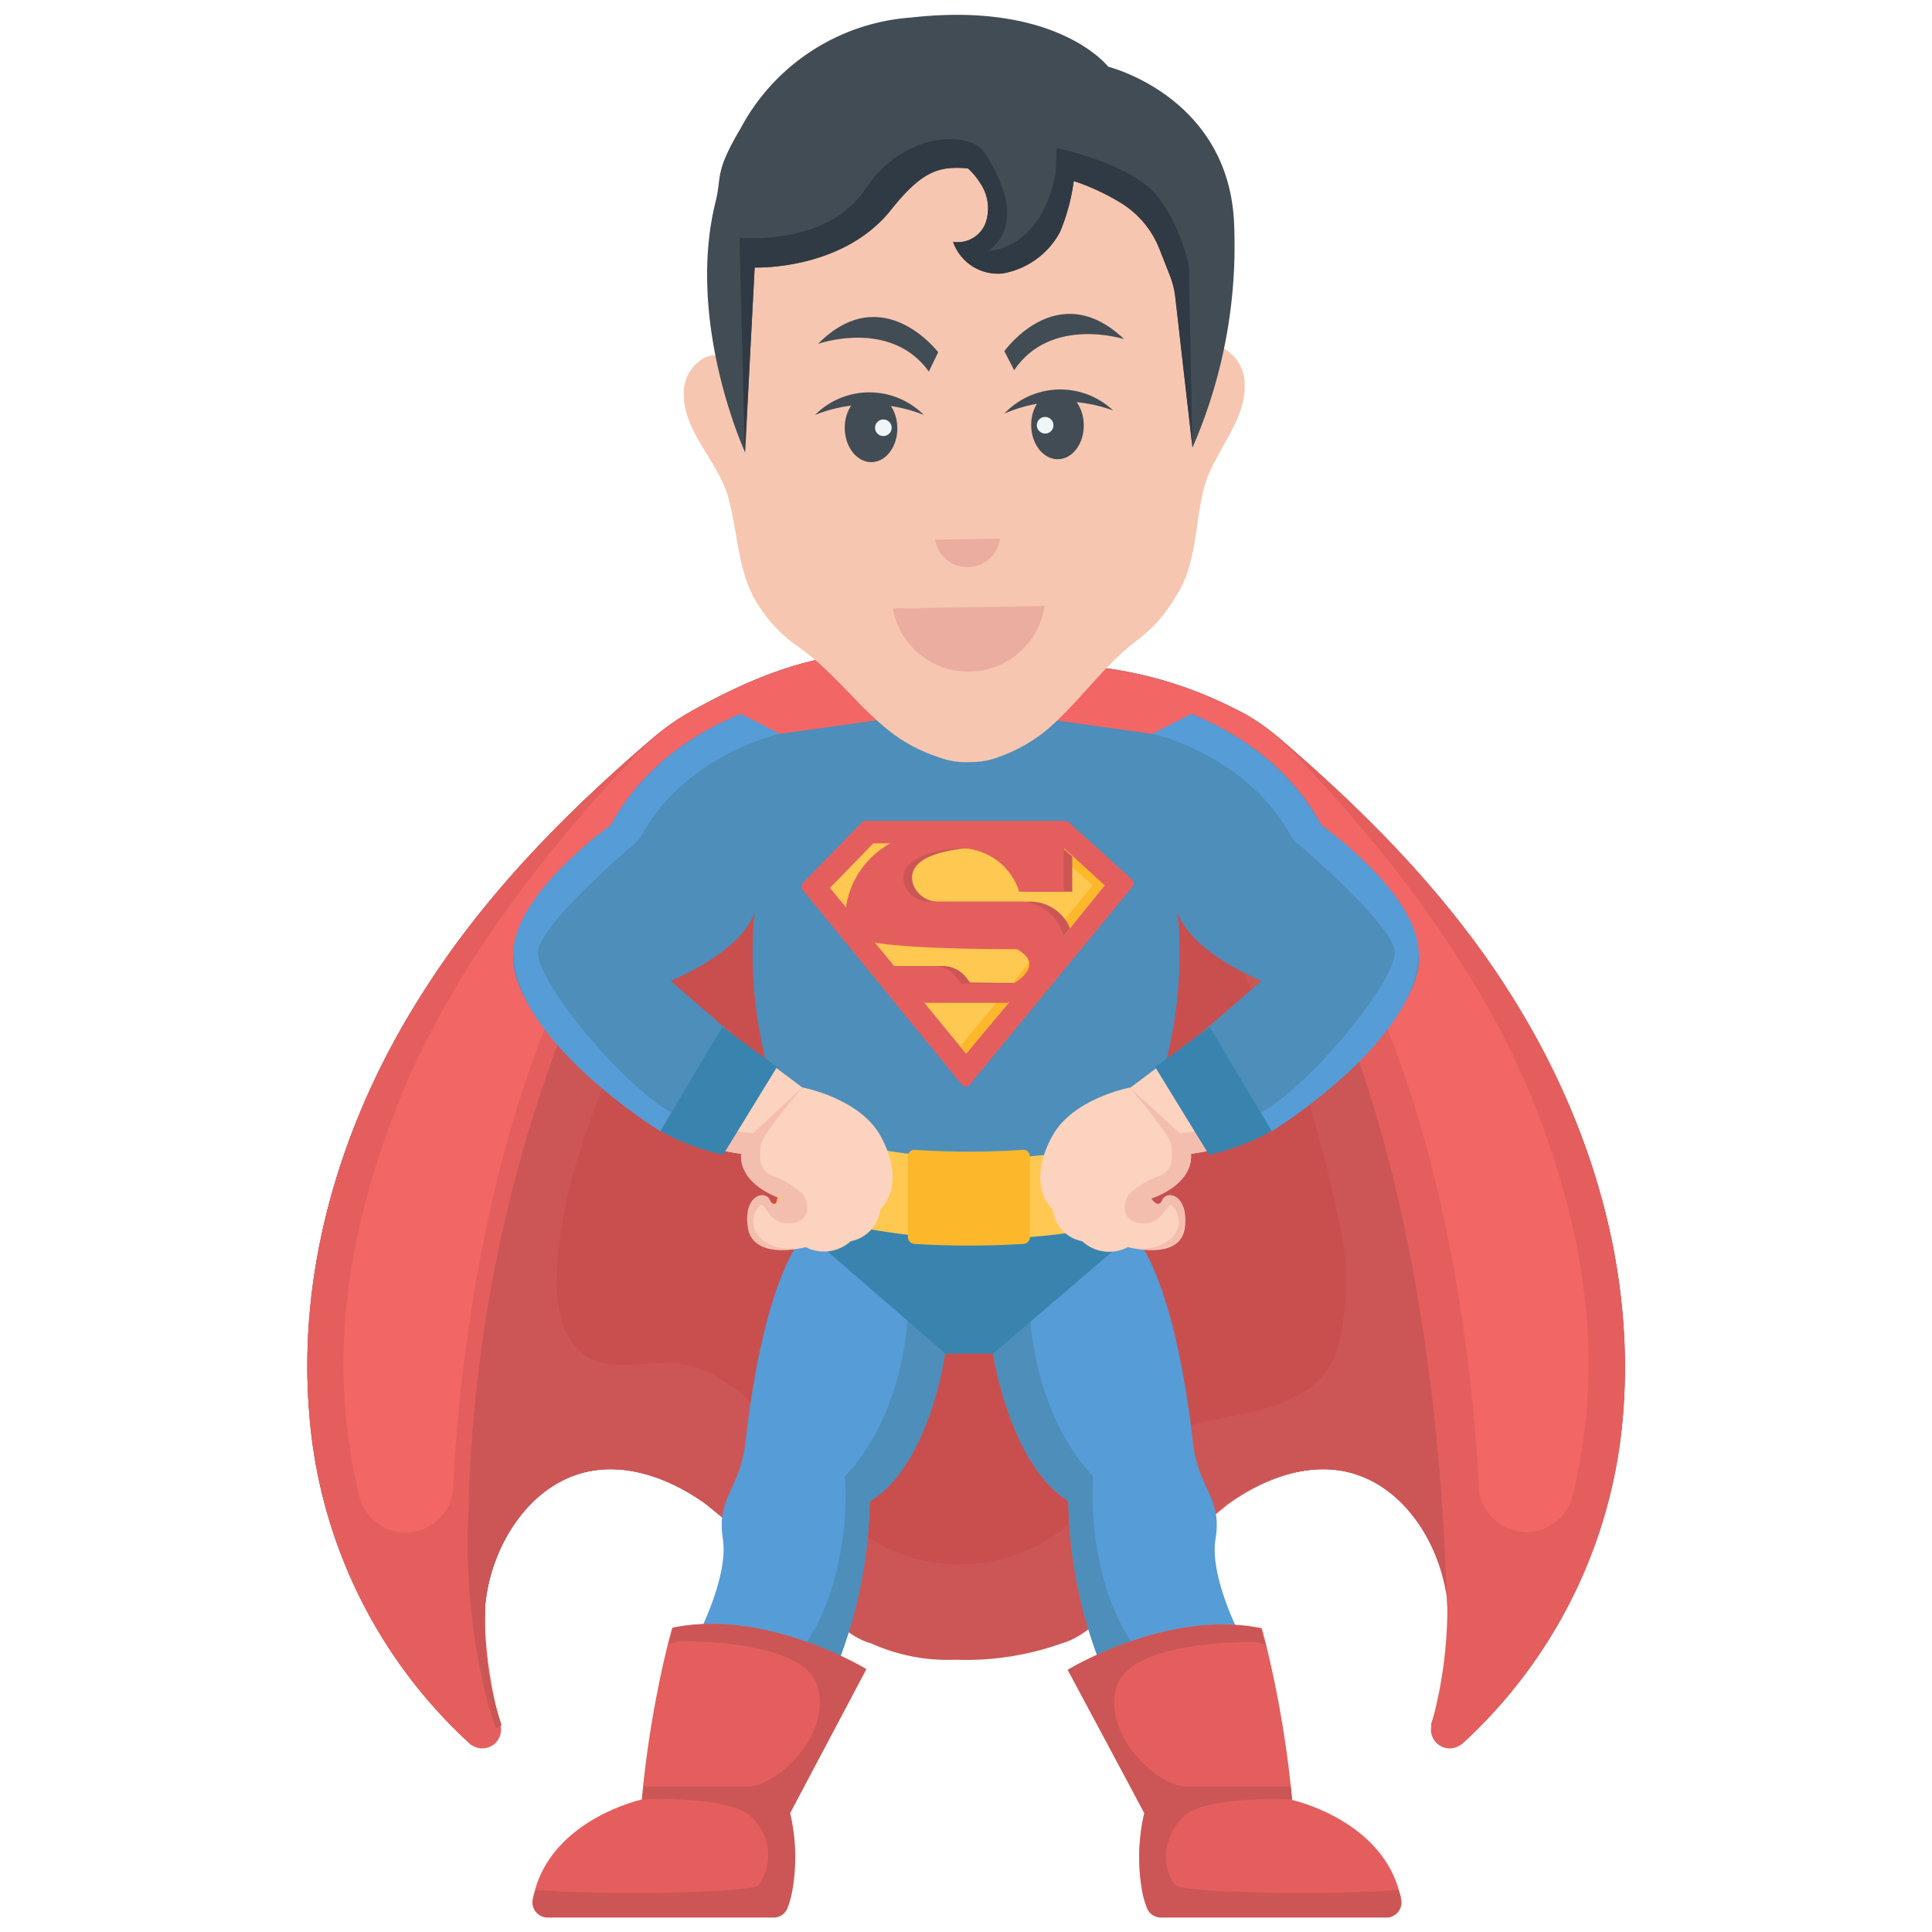 <svg xmlns="http://www.w3.org/2000/svg" data-name="Layer 1" viewBox="0 0 130 130" id="hero"><path fill="#424c54" d="M101.75,67.06C97.53,60.31,92,54.74,86,49.6a14.4,14.4,0,0,0-2.19-1.54c-7.13-3.81-12.66-3.42-18.48-3.46V43.36c-7.45.6-10.93,0-19.21,4.72A17,17,0,0,0,44,49.6c-6,5.14-11.5,10.71-15.72,17.46C23,75.41,20,85.3,20.81,95.11a33.56,33.56,0,0,0,10.9,22.3c1.88-1.23.25-.17,1.68-1.09l.33-.22v0a.24.24,0,0,1,0-.08,21.39,21.39,0,0,1-1.07-7.87c0-.1,0-.15,0-.15.38-4,3-8.2,7-9,2.73-.54,5.56.57,7.83,2.19a79.79,79.79,0,0,1,6.22,5.57,12.78,12.78,0,0,0,4.92,3,5.86,5.86,0,0,0,5.45-1,5.08,5.08,0,0,0,1-1.17,5.08,5.08,0,0,0,1,1.17,5.86,5.86,0,0,0,5.45,1,12.78,12.78,0,0,0,4.92-3,79.79,79.79,0,0,1,6.22-5.57c2.27-1.62,5.1-2.73,7.83-2.19,4,.79,6.61,4.94,7,9,0,0,0,.05,0,.15A21.39,21.39,0,0,1,96.31,116a.24.24,0,0,1,0,.08v0l.33.22c1.43.92-.2-.14,1.68,1.09a33.56,33.56,0,0,0,10.9-22.3C110,85.3,107,75.41,101.75,67.06Z"></path><path fill="#f26666" d="M101.75,67.06C97.53,60.31,92,54.74,86,49.6a14.4,14.4,0,0,0-2.19-1.54c-7.13-3.81-12.66-3.42-18.48-3.46V43.36c-7.45.6-10.93,0-19.21,4.72A17,17,0,0,0,44,49.6c-6,5.14-11.5,10.71-15.72,17.46C23,75.41,20,85.3,20.81,95.11a33.56,33.56,0,0,0,10.9,22.3c1.88-1.23.25-.17,1.68-1.09l.33-.22v0a.24.24,0,0,1,0-.08,21.39,21.39,0,0,1-1.07-7.87c0-.1,0-.15,0-.15.38-4,3-8.2,7-9,2.73-.54,5.56.57,7.83,2.19a79.79,79.79,0,0,1,6.22,5.57,12.78,12.78,0,0,0,4.92,3,5.86,5.86,0,0,0,5.45-1,5.08,5.08,0,0,0,1-1.17,5.08,5.08,0,0,0,1,1.17,5.86,5.86,0,0,0,5.45,1,12.78,12.78,0,0,0,4.92-3,79.79,79.79,0,0,1,6.22-5.57c2.27-1.62,5.1-2.73,7.83-2.19,4,.79,6.61,4.94,7,9,0,0,0,.05,0,.15A21.39,21.39,0,0,1,96.31,116a.24.24,0,0,1,0,.08v0l.33.22c1.43.92-.2-.14,1.68,1.09a33.56,33.56,0,0,0,10.9-22.3C110,85.3,107,75.41,101.75,67.06Z"></path><path fill="#e55e5e" d="M32.63,108c1.4-44.7,18-57,18.49-57.37-17.78,10-20.26,41.95-20.62,49.25,0,.07,0,.14,0,.21a3.21,3.21,0,0,1-6.33.55c-1.55-6.47-1.93-14.9,2.61-26.37C30.76,64.16,38.61,55,44,49.6c-6,5.14-11.5,10.71-15.71,17.46C23,75.41,20,85.3,20.81,95.11a33.56,33.56,0,0,0,10.87,22.27,1.26,1.26,0,0,0,2-1.28v0s0,0,0-.08a29.58,29.58,0,0,1-1.07-7.87C32.63,108,32.63,108,32.63,108Z"></path><path fill="#cc5656" d="M98.48,101.78a96.52,96.52,0,0,0-8.85-38.36C87.68,59.2,84.68,53.2,80,51.49c-.49,2-4.25,6.27-3.39,8.35,1.36,3.31-32,4.2-30.62.89.86-2.08,4.48-7.22,4-9.24-4.67,1.71-7.67,7.71-9.62,11.93a96.52,96.52,0,0,0-8.85,38.36,42.94,42.94,0,0,0,1.31,12.84c.17.57.35,1.14.56,1.7l.33-.22v0a.24.24,0,0,1,0-.08,21.39,21.39,0,0,1-1.07-7.87c0-.1,0-.15,0-.15.38-4,3-8.2,7-9,2.73-.54,5.56.57,7.83,2.19a79.79,79.79,0,0,1,6.22,5.57c1.45,1.28,3.06,3.31,4.92,3.82a12.54,12.54,0,0,0,5.69,1.1,19.21,19.21,0,0,0,7.13-1.1c1.86-.51,3.47-2.54,4.92-3.82a79.79,79.79,0,0,1,6.22-5.57c2.27-1.62,5.1-2.73,7.83-2.19,4,.79,6.61,4.94,7,9,0,0,0,.05,0,.15A21.39,21.39,0,0,1,96.31,116a.24.24,0,0,1,0,.08v0l.33.22c.21-.56.39-1.13.56-1.7A42.94,42.94,0,0,0,98.48,101.78Z"></path><path fill="#e55e5e" d="M97.37,108C96,63.27,79.4,51,78.88,50.6c17.78,10,20.26,41.95,20.62,49.25,0,.07,0,.14,0,.21a3.21,3.21,0,0,0,6.33.55c1.55-6.47,1.93-14.9-2.61-26.37C99.24,64.16,91.39,55,86,49.6c6,5.14,11.5,10.71,15.71,17.46C107,75.41,110,85.3,109.19,95.11a33.56,33.56,0,0,1-10.87,22.27,1.26,1.26,0,0,1-2-1.28v0s0,0,0-.08a29.58,29.58,0,0,0,1.07-7.87C97.37,108,97.37,108,97.37,108Z"></path><path fill="#c94f4f" d="M90.31,83.22c.45,2.1.33,6.62-.71,8.5s-3.25,2.8-5.35,3.29-4.31.7-6.2,1.75c-2.64,1.45-4.2,4.28-6.55,6.16a11.4,11.4,0,0,1-13.85,0c-2.22-1.79-3.66-4.35-5.4-6.61s-4.08-4.37-6.93-4.58c-1.87-.14-3.88.55-5.55-.3-2-1-2.42-3.64-2.31-5.86.29-5.93,2.67-11.53,5-17,1.45-3.36,3-6.86,5.84-9.18s6.24-3.07,9.69-3.57a59.71,59.71,0,0,1,20.35.59c2.35.47,5,1.35,5.92,3.56.82,2-.71,3.49-.49,5.39s2.68,3.81,3.34,5.76A93,93,0,0,1,90.31,83.22Z"></path><path fill="#569cd6" d="M84 111.13l-2.82.34-4 .47-3 .36A31.28 31.28 0 0 1 71.89 101c-4-2.49-5.1-10.1-5.1-10.1l2.51-2.57L74.54 83l.85-.87c3.25 2.49 4.5 11.56 4.87 14.85s2 3.73 1.53 6.58S84 111.13 84 111.13zM58.52 101a31.39 31.39 0 0 1-2.29 11.26l-3-.36-6.79-.81s2.64-4.69 2.2-7.54 1.16-3.28 1.53-6.58S51.77 84.65 55 82.16l6.08 6.2 2.52 2.58S62.57 98.55 58.52 101z"></path><path fill="none" d="M37.27,126a21.56,21.56,0,0,0,5.84,1.13C40.41,126.5,37.27,126,37.27,126Z"></path><path fill="#4d8eba" d="M77.18 111.94l-3 .36A31.28 31.28 0 0 1 71.89 101c-4-2.49-5.1-10.1-5.1-10.1l2.51-2.57c.1 1.88.7 7.23 4.25 11 0 0-.64 7.37 3.32 12.18C77 111.65 77.09 111.8 77.18 111.94zM61.1 88.36l2.52 2.58s-1 7.61-5.1 10.1a31.39 31.39 0 0 1-2.29 11.26l-3-.36a4 4 0 0 1 .32-.43c3.95-4.81 3.31-12.18 3.31-12.18C60.4 95.59 61 90.22 61.1 88.36z"></path><path fill="#e55e5e" d="M93.24,129H78.12a1.07,1.07,0,0,1-.71-.28,1.14,1.14,0,0,1-.25-.39,6.51,6.51,0,0,1-.29-1A13.06,13.06,0,0,1,77,122l-5.1-9.66s6.69-4.09,13-2.78c0,0,.11.39.29,1.09a72.53,72.53,0,0,1,1.67,9.59l.09.88s5.83,1.27,7.18,6.08c.06.21.12.42.16.64A1,1,0,0,1,93.24,129Z"></path><path fill="#cc5656" d="M94.26,127.8c0-.22-.1-.43-.16-.64h0c-3.7.35-14.49.27-15-.33-.85-1-1-2.8.37-4.44s7.47-1.3,7.47-1.3l-.09-.88s-5,0-7,0-5.68-3.49-4.71-6.72,9.41-3,9.41-3l.58.18c-.18-.7-.29-1.09-.29-1.09-6.29-1.31-13,2.78-13,2.78L77,122a13.06,13.06,0,0,0-.12,5.36,6.51,6.51,0,0,0,.29,1,1,1,0,0,0,.25.39,1.07,1.07,0,0,0,.71.28H93.24A1,1,0,0,0,94.26,127.8Z"></path><path fill="#e55e5e" d="M36.92,129H52a1,1,0,0,0,.7-.28,1.16,1.16,0,0,0,.26-.39,6.51,6.51,0,0,0,.29-1,13.06,13.06,0,0,0-.12-5.36l5.1-9.66s-6.69-4.09-13-2.78c0,0-.11.39-.29,1.09a72.53,72.53,0,0,0-1.67,9.59l-.09.88s-5.83,1.27-7.18,6.08c-.06.21-.12.42-.16.64A1,1,0,0,0,36.92,129Z"></path><path fill="#cc5656" d="M35.9,127.8c0-.22.1-.43.16-.64h0c3.7.35,14.49.27,15-.33a3.5,3.5,0,0,0-.37-4.44c-1.32-1.64-7.47-1.3-7.47-1.3l.09-.88s5,0,7,0S56,116.67,55,113.44s-9.41-3-9.41-3l-.58.18c.18-.7.29-1.09.29-1.09,6.29-1.31,13,2.78,13,2.78L53.17,122a13.06,13.06,0,0,1,.12,5.36,6.51,6.51,0,0,1-.29,1,1,1,0,0,1-1,.67H36.92A1,1,0,0,1,35.9,127.8Z"></path><path fill="#3884af" d="M52.46,78.45l1,3.83,10.15,8.8,3.22,0,10.3-8.82,1-3.83C65.28,83.59,56.76,80.46,52.46,78.45Z"></path><path fill="#4d8eba" d="M95.46,64.13c-.51-4-6.55-8.62-6.55-8.62-4.34-8-14.26-9-14.89-9.07h0l-8.71,2.37L65,48.74h0l-.25.07L56,46.44h0c-.63.06-10.55,1.07-14.89,9.07,0,0-6,4.66-6.55,8.62C34,68.68,43.83,76.55,46.36,76.92L52,72.83a13.29,13.29,0,0,0,1.11,2.35c3.3,5.5,4.76,6.06,4.76,6.06H72.14s1.46-.56,4.76-6.06A13.29,13.29,0,0,0,78,72.83l5.64,4.09C86.18,76.55,96,68.68,95.46,64.13ZM45.13,66s4.79-1.92,5.64-4.63a29.7,29.7,0,0,0,.82,10.23Zm33.29,5.6a29.7,29.7,0,0,0,.82-10.23c.85,2.71,5.64,4.63,5.64,4.63Z"></path><path fill="#569cd6" d="M34.55,64.13c0,5.91,9.9,12,9.9,12l.71-1.28C41.88,73.05,36,65.93,36.2,64S43,56.5,43,56.5c3-5.74,9.46-7.12,9.46-7.12L56,46.44c-.63.06-10.55,1.07-14.89,9.07C41.1,55.51,34.57,60.14,34.55,64.13Z"></path><polygon fill="#f26666" points="59.14 48.45 52.48 49.38 49.09 47.64 55.72 45.73 58.44 45.73 59.14 48.45"></polygon><path fill="#569cd6" d="M95.46,64.13c0,5.91-9.9,12-9.9,12l-.71-1.28c3.28-1.77,9.13-8.89,9-10.81S87,56.5,87,56.5c-3-5.74-9.46-7.12-9.46-7.12L74,46.44c.63.06,10.55,1.07,14.89,9.07C88.91,55.51,95.44,60.14,95.46,64.13Z"></path><polygon fill="#f26666" points="70.87 48.45 77.53 49.38 80.92 47.64 74.29 45.73 71.57 45.73 70.87 48.45"></polygon><path fill="#ffc850" d="M77,76.36a38.84,38.84,0,0,1-23.51-.49q-.65,2.61-1.3,5.21A42.84,42.84,0,0,0,77,81.93Z"></path><path fill="#fcb72b" d="M68.82,77.37a54.81,54.81,0,0,1-7.25,0,.44.44,0,0,0-.48.45v5.42a.47.47,0,0,0,.43.46,60.24,60.24,0,0,0,7.36,0,.46.46,0,0,0,.42-.46V77.82A.44.44,0,0,0,68.82,77.37Z"></path><path fill="#fcd3be" d="M78.22,80.74c-.29.67-.76-.1-.76-.1s2.81-.86,2.68-3a28.89,28.89,0,0,0,4-.89c-1.25-2.26-2.77-4.34-4.06-6.58l-4,3s-3.85.71-5.26,3.25-.73,4.27,0,4.94a2.48,2.48,0,0,0,2,2.16,2.68,2.68,0,0,0,3.05.41l.07,0c.47.11,3.5.77,3.78-1.3C80,80.39,78.52,80.07,78.22,80.74Z"></path><path fill="#f4beae" d="M78.22,80.74c-.29.67-.76-.1-.76-.1s2.81-.86,2.68-3a28.89,28.89,0,0,0,4-.89c-.28-.51-.58-1-.88-1.5a11.39,11.39,0,0,1-3.87,1L76,73.16c.17.2,2.81,3.31,2.81,3.89s.3,1.45-.63,2A6.71,6.71,0,0,0,76,80.32c-.54.73-.49,1.94.88,2s1.59-1.36,1.94-1.23a1.49,1.49,0,0,1,.33,1.8c-.37.64-1.42,1.43-3.32,1l.07,0c.47.11,3.5.77,3.78-1.3C80,80.39,78.52,80.07,78.22,80.74Z"></path><path fill="#3884af" d="M77.73,71.8l3.62,5.9a15.16,15.16,0,0,0,4.21-1.6l-4.16-7Z"></path><path fill="#fcd3be" d="M51.79,80.74c.29.67.76-.1.76-.1s-2.81-.86-2.68-3a28.89,28.89,0,0,1-3.95-.89c1.25-2.26,2.77-4.34,4.06-6.58l4,3s3.85.71,5.26,3.25.73,4.27,0,4.94a2.48,2.48,0,0,1-2,2.16,2.68,2.68,0,0,1-3,.41l-.07,0c-.47.11-3.5.77-3.78-1.3C50,80.39,51.49,80.07,51.79,80.74Z"></path><path fill="#f4beae" d="M51.79,80.74c.29.67.76-.1.76-.1s-2.81-.86-2.68-3a28.89,28.89,0,0,1-3.95-.89c.28-.51.57-1,.88-1.5a11.39,11.39,0,0,0,3.87,1L54,73.16c-.17.2-2.81,3.31-2.81,3.89s-.3,1.45.63,2A6.71,6.71,0,0,1,54,80.32c.54.73.49,1.94-.88,2s-1.59-1.36-1.94-1.23a1.49,1.49,0,0,0-.33,1.8c.37.64,1.42,1.43,3.32,1l-.07,0c-.47.11-3.5.77-3.78-1.3C50,80.39,51.49,80.07,51.79,80.74Z"></path><path fill="#3884af" d="M52.28,71.8l-3.62,5.9a15.16,15.16,0,0,1-4.21-1.6l4.16-7Z"></path><path fill="#f7c6b0" d="M82.26,23.42a2,2,0,0,0-1.52,0c0-4.19-1.3-15.37-15.61-15.71v0h-.45c-15,.94-15.23,13.26-15,16.87a1.94,1.94,0,0,0-2.3-.5,2.71,2.71,0,0,0-1.37,2.48c0,2.52,2.33,4.5,3,6.94s.63,5.11,2,7.18a9.58,9.58,0,0,0,2.76,2.88c2.23,1.57,3.83,3.81,5.94,5.52a10.65,10.65,0,0,0,3.39,1.85,5.24,5.24,0,0,0,2.17.35,5.38,5.38,0,0,0,2.16-.43,10.45,10.45,0,0,0,3.31-2c2-1.79,3.56-4.09,5.74-5.74a9.79,9.79,0,0,0,2.65-3C80.53,38,80.39,35.29,81,32.89s2.84-4.53,2.75-7A2.69,2.69,0,0,0,82.26,23.42Z"></path><path fill="#424c54" d="M83.05,15.36c-.17-8.82-8.48-10.87-8.48-10.87S71.18.06,61.3,1.18A14.14,14.14,0,0,0,49.85,8.61c-1.82,3.07-1.25,3.2-1.71,5-2,8.14,2,16.84,2,16.84L50.78,18s5.92.23,9.19-3.9c2.15-2.71,3.32-2.92,5.16-2.77a4.55,4.55,0,0,1,.83,1A3,3,0,0,1,66.32,15a2,2,0,0,1-2.19,1.27,3.19,3.19,0,0,0,3.33,2.13,5.44,5.44,0,0,0,3.86-2.78,13.36,13.36,0,0,0,.93-3.44A15.68,15.68,0,0,1,76,14a4.92,4.92,0,0,1,1.85,2.28l.91,2.32a5.24,5.24,0,0,1,.31,1.24l1.17,10.28A33.92,33.92,0,0,0,83.05,15.36Z"></path><path fill="#eaada0" d="M60.07 40.94a5.18 5.18 0 0 0 10.22-.16zM62.92 36.31a2.21 2.21 0 0 0 4.37-.06z"></path><ellipse cx="71.16" cy="28.61" fill="#424c54" rx="1.77" ry="2.29" transform="rotate(-.89 71.237 28.88)"></ellipse><path fill="#424c54" d="M67.58,27.83a5.18,5.18,0,0,1,7.32-.21A9.86,9.86,0,0,0,67.58,27.83Z"></path><circle cx="70.33" cy="28.61" r=".56" fill="#f0f5f9" transform="rotate(-.89 70.594 28.875)"></circle><ellipse cx="58.61" cy="28.8" fill="#424c54" rx="1.77" ry="2.29" transform="rotate(-.89 59.006 28.785)"></ellipse><path fill="#424c54" d="M62.16,27.92a5.17,5.17,0,0,0-7.32,0A9.87,9.87,0,0,1,62.16,27.92Z"></path><circle cx="59.44" cy="28.78" r=".56" fill="#f0f5f9" transform="rotate(-.89 59.65 28.79)"></circle><path fill="#424c54" d="M67.58 23.63s3.59-5.06 8.06-.81c0 0-4.93-1.58-7.4 2.09zM63.13 23.7s-3.75-4.94-8.09-.56c0 0 4.88-1.73 7.46 1.86z"></path><path fill="#e55e5e" d="M76.21,59.21l-4.32-3.9a.35.35,0,0,0-.22-.08H58.24a.35.35,0,0,0-.24.1l-4,4.11a.33.33,0,0,0,0,.43L64.73,73a.34.34,0,0,0,.51,0l11-13.38A.34.34,0,0,0,76.21,59.21Z"></path><polygon fill="#ffc850" points="55.87 59.74 58.78 56.78 71.22 56.78 74.32 59.58 65.02 70.89 55.87 59.74"></polygon><path fill="#ffc850" d="M74.32,59.58,72,62.46l-2.12,2.59-.76.91-1.24,1.51L65,70.89l-6.26-7.63-1.29-1.57h0l-1.6-1.94,2.91-3H71.22l.93.83Z"></path><polygon fill="#fcb72b" points="74.32 59.58 65.02 70.89 64.62 70.41 73.53 59.58 70.43 56.78 71.22 56.78 74.32 59.58"></polygon><path fill="#cc5656" d="M68.78 66.15l.29-.19-1.24 1.51h-5.6L60.37 65h3.07a2 2 0 0 1 1.57.77l.26.34zM61.48 59.6a1.83 1.83 0 0 0 1.82 1.07h6.16A2.9 2.9 0 0 1 72 62.46l-2.12 2.59c.09-.37-.06-.79-.8-1.21 0 0-8 0-10.27-.58a1.79 1.79 0 0 1-.54-.22 1.91 1.91 0 0 1-.75-1.35h0a1.8 1.8 0 0 1 .05-.62 5.69 5.69 0 0 1 3-4.27H71.22l.93.83V60h-3a4.18 4.18 0 0 0-4.54-2.88C61.12 57.6 61.23 58.92 61.48 59.6z"></path><path fill="#fcd462" d="M69.39,56.78v1.16s-.18-.8-1.43-1.14Z"></path><path fill="#e55e5e" d="M68.87,60.67H62.71a1.82,1.82,0,0,1-1.82-1.07c-.25-.68-.36-2,3.15-2.49A4.18,4.18,0,0,1,68.58,60h3V57.11l.35-.48L70,56.27l-9.73.29a5.91,5.91,0,0,0-3.35,4.5,1.85,1.85,0,0,0,.7,2c1.08.86,10.81.81,10.81.81,2,1.12-.25,2.31-.25,2.31H64.68l-.26-.34A2,2,0,0,0,62.85,65H59.78l1.86,2.43h6.72l3.28-4.13A3.16,3.16,0,0,0,68.87,60.67Z"></path><path fill="#303a44" d="M80,17.93a12,12,0,0,0-1.9-4.43c-1.63-2.47-7-3.53-7-3.53l-.07,1.69c-1,5.22-4.52,5.22-4.52,5.22,2.47-1.84.71-5.15-.28-6.63s-5.42-1.41-8,2.47S49.76,16,49.76,16l.36,14.45L50.78,18s5.92.23,9.19-3.9c2.15-2.71,3.32-2.92,5.16-2.77a4.55,4.55,0,0,1,.83,1A3,3,0,0,1,66.32,15a2,2,0,0,1-2.19,1.27,3.19,3.19,0,0,0,3.33,2.13,5.44,5.44,0,0,0,3.86-2.78,13.36,13.36,0,0,0,.93-3.44,15.39,15.39,0,0,1,3.12,1.45A6.38,6.38,0,0,1,78,16.73l.65,1.65A6.1,6.1,0,0,1,79.08,20l1.15,10.08Z"></path></svg>